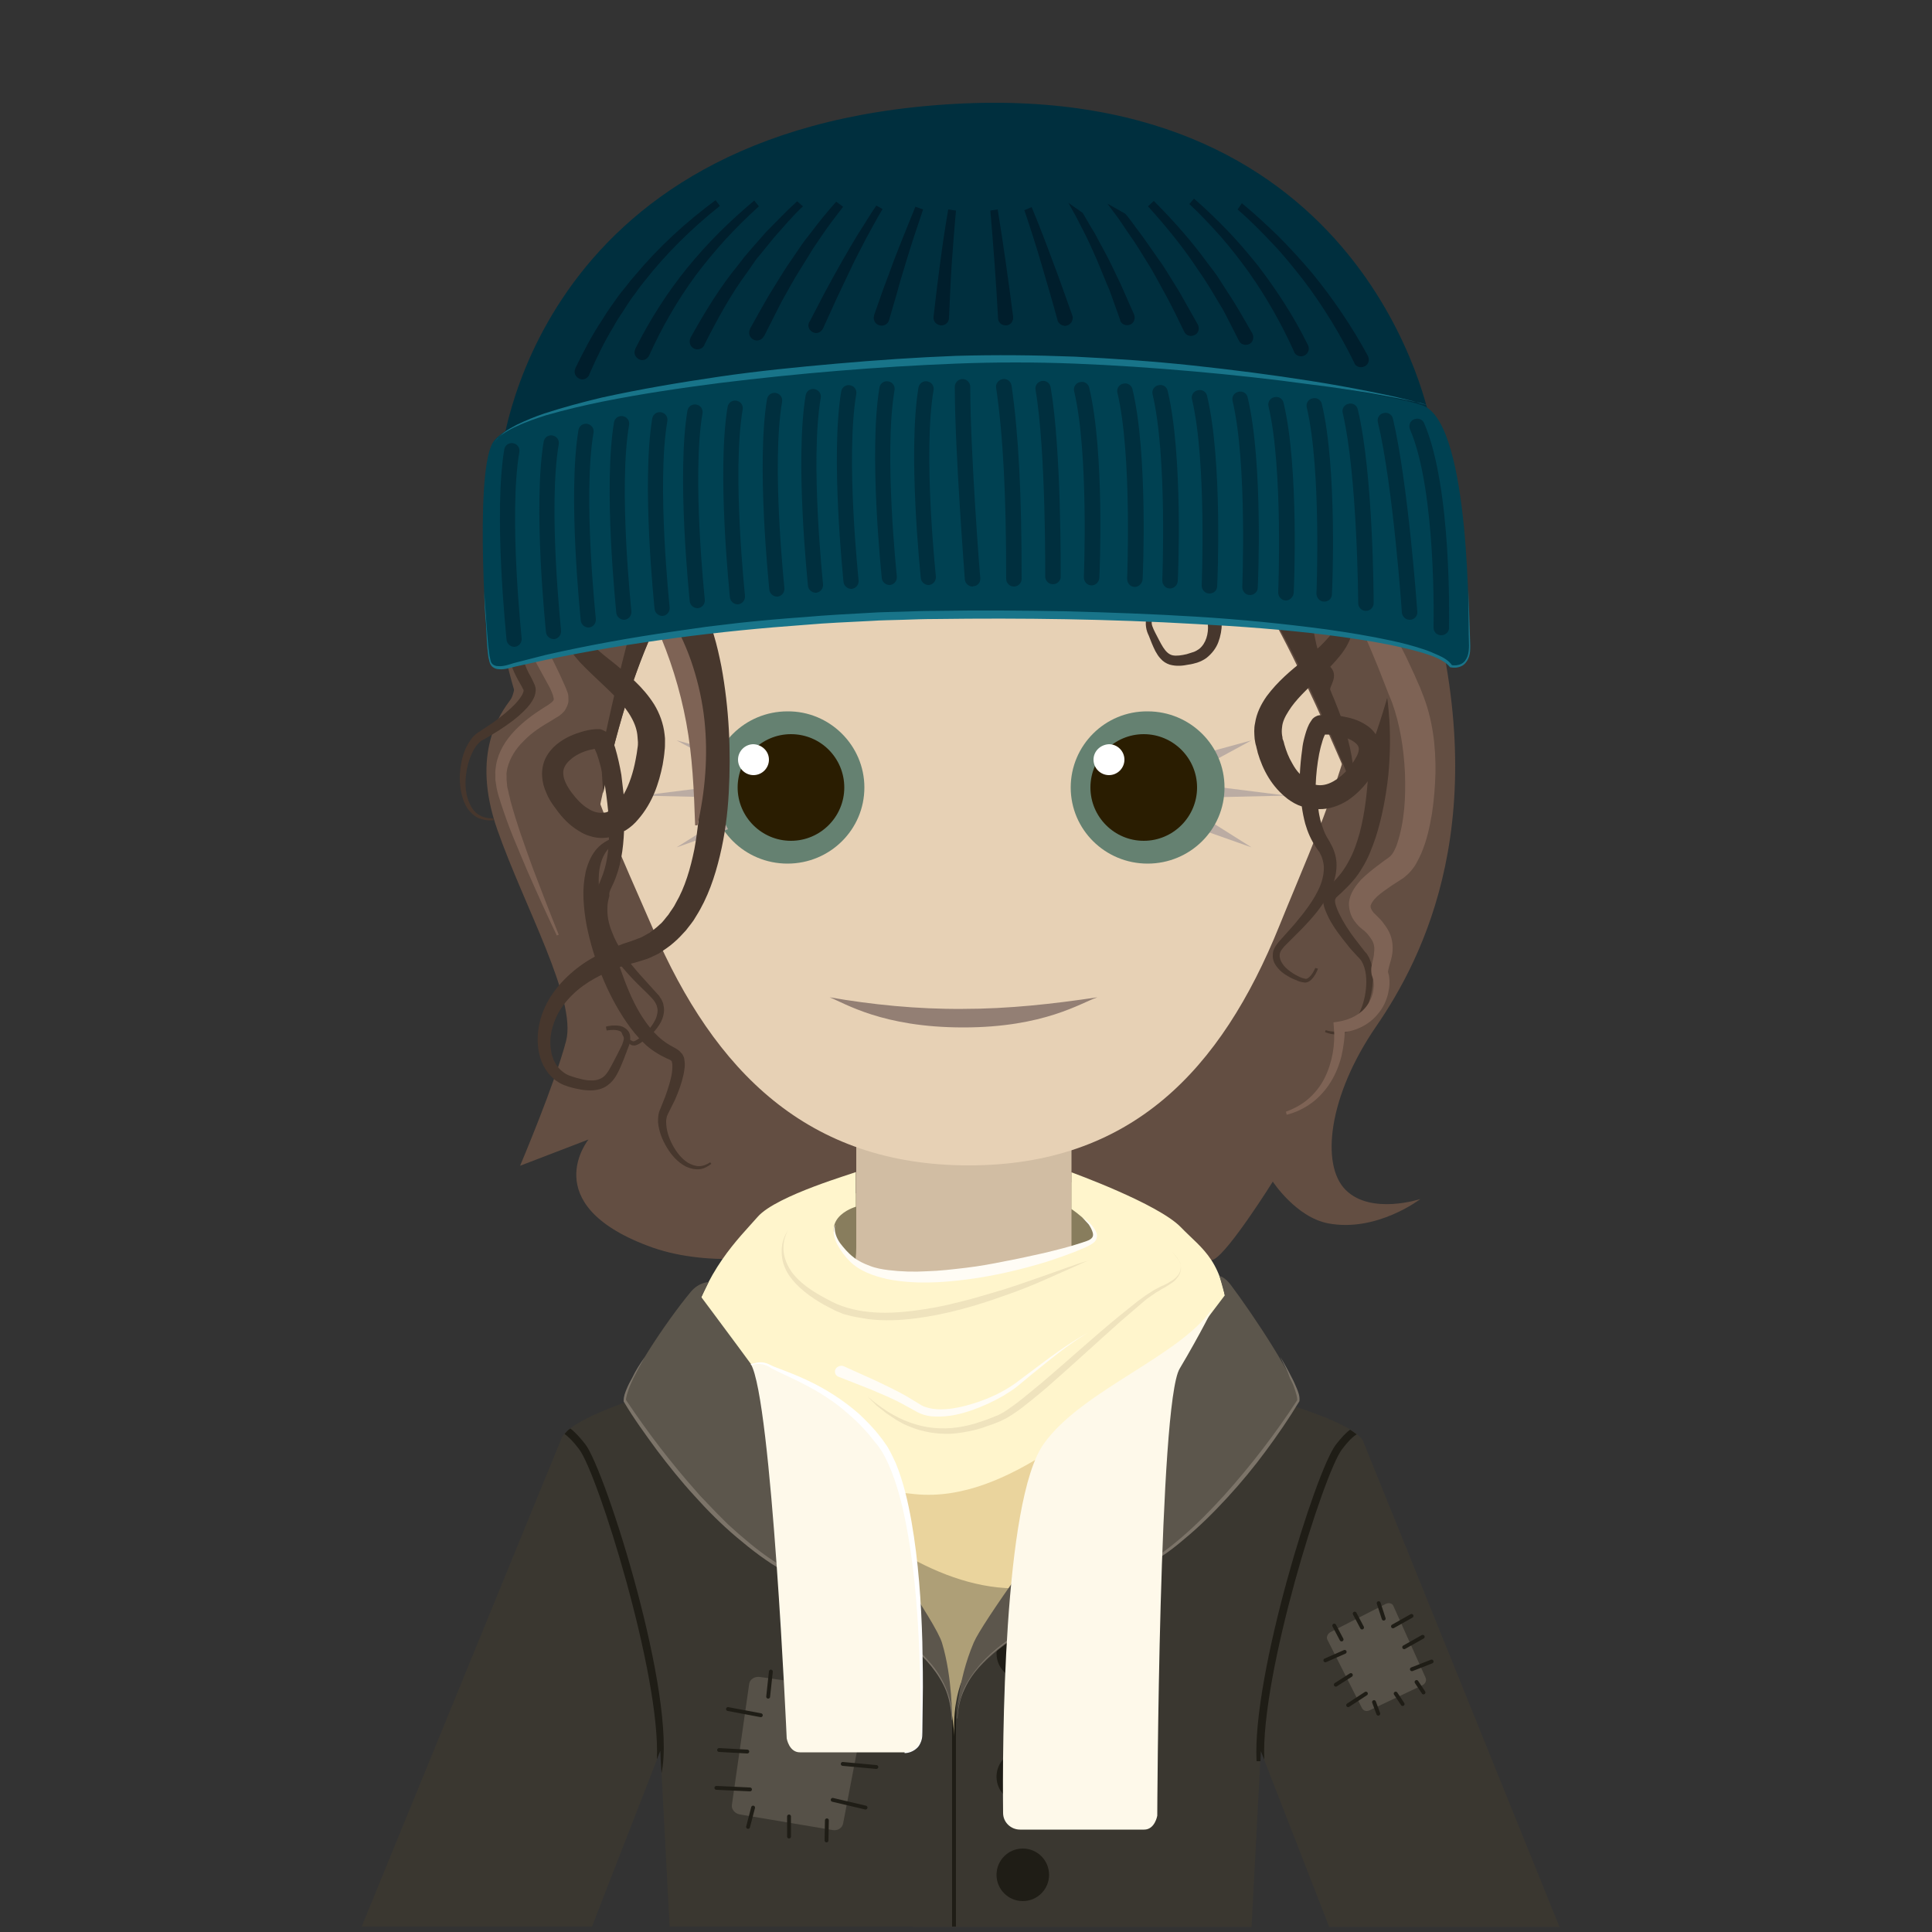 <?xml version="1.0" encoding="utf-8"?>
<!-- Generator: Adobe Illustrator 24.3.0, SVG Export Plug-In . SVG Version: 6.00 Build 0)  -->
<svg version="1.1" xmlns="http://www.w3.org/2000/svg" xmlns:xlink="http://www.w3.org/1999/xlink" x="0px" y="0px"
	 viewBox="0 0 500 500" style="enable-background:new 0 0 500 500;" xml:space="preserve">
<rect x="0" y="0" width="500" height="500" fill="#333333" stroke="none"/>
<style type="text/css">
	.st0{fill:#634E42;}
	.st1{fill:#887D5D;}
	.st2{fill:#47372D;}
	.st3{fill:#D1BDA3;}
	.st4{fill:#3A3730;}
	.st5{fill:#1F1D16;}
	.st6{fill:#E7D1B5;}
	.st7{fill:#658171;}
	.st8{fill:#2A1D01;}
	.st9{fill:#FFFFFF;}
	.st10{fill:#937F74;}
	.st11{fill:#BBACA3;}
	.st12{fill:none;stroke:#1F1D16;stroke-miterlimit:10;}
	.st13{fill:#565148;}
	.st14{fill:none;stroke:#1F1D16;stroke-linecap:round;stroke-miterlimit:10;}
	.st15{fill:#CBD0D4;}
	.st16{fill:#AE9F77;}
	.st17{fill:#EAD49D;}
	.st18{fill:#FFF5CC;}
	.st19{fill:#FFFCF5;}
	.st20{fill:none;stroke:#FFFFFF;stroke-width:3;stroke-miterlimit:10;}
	.st21{fill:#5C564C;}
	.st22{fill:#7C7469;}
	.st23{fill:#002F3E;}
	.st24{fill:#001E2C;}
	.st25{fill:#7E6355;}
	.st26{fill:#004152;}
	.st27{fill:#187489;}
	.st28{fill:#FEF9EA;}
	.st29{fill:#EFE3BD;}
	.st30{display:none;}
	.st31{display:inline;fill:none;stroke:#231F20;stroke-width:0.5;stroke-miterlimit:10;}
</style>
<g id="Layer_5">
</g>
<g id="Layer_2">
</g>
<g id="Layer_4">
</g>
<g id="Layer_1">
	<g>
		<path class="st0" d="M134.7,156.1c0,0-0.1,21.7-2.6,25c-2.4,3.3-10.4,13.6-3.4,33.6c7,20,20.6,43.9,17.8,54.7
			c-2.8,10.8-11.9,32.3-11.9,32.3l17.7-6.8c0,0-13.5,16.6,15.3,27.5c28.8,11,70.9-8,94.1-5.8c23.2,2.2,48.5,11.5,52.5,9.3
			c4-2.2,15.2-20.1,15.2-20.1s6,9.2,14.3,10.8c12.6,2.4,23.9-6.3,23.9-6.3s-12.7,4.2-19.3-2.3c-6.6-6.5-4.5-24.4,7.8-42.3
			s31.1-54.5,13-115.5c-18.1-61-93.7-66.5-127-63.3C209,90,123.5,107.8,134.7,156.1z"/>
	</g>
	<g>
		<path class="st1" d="M230.2,344.9c0,0-16.5-4.3-24.3-11.9c-7.7-7.6-11.4-12.5-3.7-17.1s34-11.7,43.9-11.7c9.9,0,38.4-0.8,45.6,8.4
			s7.6,28.5-2.9,31.3C278.3,346.6,230.2,344.9,230.2,344.9z"/>
	</g>
	<g>
		<path class="st2" d="M340.8,161c2.7-1,5.8-0.6,8.3,0.8c2.6,1.4,4.6,3.8,6,6.3c1.4,2.5,2.3,5.2,3,7.9c0.7,2.7,1.1,5.5,1.3,8.2
			c0.5,5.5,0.4,11-0.1,16.4c-0.6,5.4-1.6,10.9-3.3,16.2c-0.9,2.6-1.9,5.3-3.4,7.7c-0.7,1.2-1.5,2.4-2.5,3.5c-0.9,1.1-2,2.1-3,3.1
			c-0.5,0.4-1,0.9-1.3,1.2c-0.1,0.1-0.1,0.1-0.1,0.2c0,0.1,0,0-0.1,0.1c0,0.1-0.1,0.3-0.1,0.5c0,0.9,0.5,2.1,1,3.2
			c1.1,2.3,2.5,4.5,4.1,6.6c0.8,1,1.6,2.1,2.4,3.1c0.2,0.3,0.4,0.5,0.7,0.8c0.2,0.3,0.4,0.7,0.6,1c0.3,0.7,0.6,1.4,0.7,2.1
			c0.6,2.9,0.3,5.7-0.4,8.4c-0.7,2.7-1.9,5.3-3.9,7.3c-1,1-2.3,1.7-3.7,2c-1.4,0.3-2.9,0-4.1-0.5l0.2-0.5c1.2,0.4,2.6,0.5,3.8,0.2
			c1.2-0.3,2.3-1,3.1-2c1.7-1.9,2.7-4.4,3.2-6.9c0.5-2.5,0.6-5.2-0.1-7.5c-0.2-0.6-0.4-1.1-0.7-1.6c-0.3-0.5-0.6-0.8-1.1-1.3
			c-0.9-1-1.9-2-2.7-3.1c-1.7-2.1-3.4-4.3-4.7-6.8c-0.6-1.3-1.3-2.6-1.5-4.4c0-0.4,0-0.9,0.1-1.5c0-0.2,0.2-0.6,0.3-0.8
			c0.1-0.2,0.3-0.5,0.4-0.6c0.6-0.7,1.1-1.2,1.5-1.7c1.9-1.8,3.3-3.7,4.5-6c1.2-2.2,2-4.6,2.7-7.1c1.3-5,1.9-10.2,2.2-15.4
			c0.3-5.2,0.6-10.5,0.4-15.7c-0.2-5.2-0.8-10.4-2.5-15c-0.9-2.3-2.2-4.4-4.1-6c-1.9-1.5-4.4-2.4-7-2.2L340.8,161z"/>
	</g>
	<g>
		<path class="st2" d="M161.7,217.1c-2.1,0.5-3.8,1.8-4.9,3.4c-1.1,1.6-1.6,3.6-1.8,5.6c-0.3,4,0.5,8.2,1.6,12.3
			c1.1,4.1,2.5,8.2,3.9,12.2c1.4,4,3,8.1,5.1,11.6c1.1,1.8,2.3,3.5,3.7,5c1.4,1.5,2.9,2.7,4.8,3.7c0.5,0.3,1,0.5,1.6,1
			c0.2,0.1,0.3,0.3,0.5,0.5c0.2,0.2,0.4,0.4,0.5,0.6c0.2,0.4,0.4,0.8,0.4,1.2c0.3,1.5,0,2.7-0.2,3.9c-0.5,2.3-1.3,4.4-2.2,6.5
			c-0.5,1-1,2-1.5,3c-0.3,0.6-0.4,0.8-0.6,1.3c-0.1,0.4-0.2,0.9-0.2,1.4c0,2,0.6,4,1.6,5.9c1,1.9,2.3,3.6,4,4.7
			c0.9,0.5,1.9,0.9,2.9,0.9c1,0,2-0.4,2.9-1l0.3,0.4c-0.9,0.7-2,1.3-3.1,1.4c-1.2,0.1-2.4-0.2-3.5-0.7c-2.1-1.1-3.7-2.9-4.9-4.9
			c-1.2-2-2.1-4.2-2.3-6.6c0-0.6,0-1.2,0.1-1.9c0.1-0.6,0.4-1.4,0.6-1.8c0.4-1,0.8-2,1.2-3c0.7-2,1.4-4.1,1.7-6.1c0.1-1,0.2-2,0-2.7
			c0-0.2-0.1-0.3-0.1-0.3c0,0,0,0,0,0l-0.1-0.1c-0.2-0.2-0.7-0.4-1.2-0.6c-2.1-1-4.2-2.3-5.9-4c-1.7-1.6-3.2-3.5-4.5-5.4
			c-2.6-3.8-4.7-7.9-6.4-12.1c-1.7-4.2-3-8.5-3.9-13c-0.4-2.2-0.7-4.5-0.8-6.9c-0.1-2.3,0.1-4.7,0.6-7c0.6-2.3,1.6-4.7,3.4-6.4
			c1.8-1.7,4.2-2.7,6.5-2.5L161.7,217.1z"/>
	</g>
	<g>
		<path class="st3" d="M350.9,376.9c0,0-12.1-8.7-35-16.3c-22.9-7.6-38.6-21.4-38.6-37.7c0-16.2,0-42.8,0-42.8h-27.5h-0.7h-27.5
			c0,0,0,26.5,0,42.8c0,16.3-15.8,30-38.6,37.7c-22.9,7.6-35,16.3-35,16.3l-47.7,121.7h46.2l24-58.8c0,0,9.6,17.1,17.1,58.8h61.5
			h0.7h61.5c7.5-41.7,17.1-58.8,17.1-58.8l24,58.8h46.2L350.9,376.9z"/>
	</g>
	<path class="st4" d="M246.9,498.6V342c0,0-93.8,17.5-101.4,29.8L93.6,498.6h59.6l17.7-45.5l2.4,45.5H246.9z"/>
	<path class="st4" d="M236.2,498.6V342c0,0,109,18.5,116.5,30.8l50.9,125.9H344l-17.7-45.5l-2.4,45.5H236.2z"/>
	<path class="st5" d="M347.3,375.1c1.8-2.4,3-3.4,3.8-3.9c-0.5-0.4-1.1-0.8-1.7-1.2c-1.1,0.8-2.3,2.1-3.7,3.9
		c-5.2,6.8-21.7,59.7-20.5,81.9l1,0l0.1-2.6l0.9,2.2C326.2,433.4,342.6,381.2,347.3,375.1z"/>
	<path class="st5" d="M149.9,375.1c-1.8-2.4-3.1-3.5-3.8-4c0.3-0.3,0.8-1,1.5-1.4c1.1,0.8,2.6,2.4,3.9,4.1
		c5.2,6.8,23.8,65.4,19.7,85.1l-0.2-3.2l-0.1-2.6l-0.9,2.2C171,433.4,154.6,381.2,149.9,375.1z"/>
	<path class="st6" d="M354.2,157.4c0,30.5-13.7,58.9-23.1,82.2c-15.1,37.4-38.4,62-80.4,62c-41.6,0-65.8-24.3-81.7-61.2
		c-10.2-23.7-24.6-52.7-24.6-83.7c0-79.3,39.1-87.3,107.4-87.3C320.1,69.4,354.2,78.1,354.2,157.4z"/>
	<g>
		<path class="st7" d="M223.7,203.8c0,10.9-8.9,19.7-19.9,19.7c-11,0-19.9-8.8-19.9-19.7c0-10.9,8.9-19.7,19.9-19.7
			C214.7,184,223.7,192.9,223.7,203.8z"/>
		<path class="st8" d="M218.5,203.8c0,7.6-6.2,13.8-13.8,13.8c-7.6,0-13.8-6.2-13.8-13.8c0-7.6,6.2-13.8,13.8-13.8
			C212.4,190,218.5,196.2,218.5,203.8z"/>
		<path class="st9" d="M199,196.6c0,2.2-1.8,4-4,4c-2.2,0-4-1.8-4-4s1.8-4,4-4C197.2,192.7,199,194.4,199,196.6z"/>
	</g>
	<path class="st10" d="M214.7,258.1c10.9,1.9,22.7,3.1,34.5,3c11.9,0,23.4-1.3,34.8-3c-4.2,1.4-13.7,7.8-34.7,7.8
		S218.6,259.6,214.7,258.1z"/>
	<polygon class="st11" points="187.1,198.1 175.1,191.6 188.3,195.2 	"/>
	<polygon class="st11" points="188.4,214.6 175.1,219.3 187,211.8 	"/>
	<polygon class="st11" points="187.7,206.4 166.1,205.9 187.6,203.2 	"/>
	<polygon class="st11" points="310.7,195.2 323.9,191.6 311.9,198.1 	"/>
	<polygon class="st11" points="312,211.8 323.9,219.3 310.6,214.6 	"/>
	<polygon class="st11" points="311.4,203.2 332.9,205.9 311.2,206.4 	"/>
	<path class="st7" d="M277.1,203.8c0,10.9,8.9,19.7,19.9,19.7c11,0,19.9-8.8,19.9-19.7c0-10.9-8.9-19.7-19.9-19.7
		C286,184,277.1,192.9,277.1,203.8z"/>
	<path class="st8" d="M282.2,203.8c0,7.6,6.2,13.8,13.8,13.8c7.6,0,13.8-6.2,13.8-13.8c0-7.6-6.2-13.8-13.8-13.8
		C288.4,190,282.2,196.2,282.2,203.8z"/>
	<path class="st9" d="M283,196.6c0,2.2,1.8,4,4,4c2.2,0,4-1.8,4-4s-1.8-4-4-4C284.8,192.7,283,194.4,283,196.6z"/>
	<line class="st12" x1="246.9" y1="498.6" x2="246.9" y2="381.2"/>
	<circle class="st5" cx="264.7" cy="427.9" r="6.8"/>
	<circle class="st5" cx="264.7" cy="459.8" r="6.8"/>
	<circle class="st5" cx="264.7" cy="485.2" r="6.8"/>
	<path class="st13" d="M368.2,436.1l-13.7,6.5c-0.8,0.4-1.6,0.2-2-0.5l-9-17.8c-0.3-0.6,0.1-1.5,0.8-1.9l14.3-7.3
		c0.8-0.4,1.7-0.2,2,0.5l8.3,18.5C369.3,434.9,368.9,435.7,368.2,436.1z"/>
	<line class="st14" x1="345.3" y1="420.7" x2="347.2" y2="424.3"/>
	<line class="st14" x1="350.6" y1="417.6" x2="352.5" y2="421.2"/>
	<line class="st14" x1="356.8" y1="414.9" x2="358.1" y2="418.9"/>
	<line class="st14" x1="368.4" y1="438" x2="366.6" y2="435.3"/>
	<line class="st14" x1="363" y1="441" x2="361.2" y2="438.3"/>
	<line class="st14" x1="356.7" y1="443.5" x2="355.6" y2="440.5"/>
	<line class="st14" x1="348.9" y1="441.3" x2="353.5" y2="438.3"/>
	<line class="st14" x1="345.7" y1="436" x2="349.6" y2="433.5"/>
	<line class="st14" x1="343" y1="429.7" x2="348" y2="427.5"/>
	<line class="st14" x1="365.3" y1="418.2" x2="360.5" y2="420.9"/>
	<line class="st14" x1="368.2" y1="423.6" x2="363.4" y2="426.3"/>
	<line class="st14" x1="370.5" y1="430" x2="365.4" y2="432"/>
	<path class="st13" d="M215.4,473.6l-23.8-4c-1.4-0.2-2.3-1.3-2.2-2.4l4.5-31.5c0.2-1.1,1.4-1.9,2.8-1.7l25.4,3.6
		c1.4,0.2,2.4,1.3,2.2,2.5l-6.1,31.8C218,473.1,216.7,473.9,215.4,473.6z"/>
	<line class="st14" x1="199.5" y1="432.6" x2="198.8" y2="439.1"/>
	<line class="st14" x1="209.3" y1="433.3" x2="208.5" y2="439.8"/>
	<line class="st14" x1="220" y1="435.6" x2="217.9" y2="441.9"/>
	<line class="st14" x1="213.9" y1="476.3" x2="214" y2="471.1"/>
	<line class="st14" x1="204.2" y1="475.3" x2="204.2" y2="470.1"/>
	<line class="st14" x1="193.6" y1="472.8" x2="194.9" y2="467.8"/>
	<line class="st14" x1="185.4" y1="462.7" x2="194.1" y2="463.1"/>
	<line class="st14" x1="186.1" y1="452.9" x2="193.4" y2="453.3"/>
	<line class="st14" x1="188.4" y1="442.3" x2="196.9" y2="443.9"/>
	<line class="st14" x1="228" y1="447.6" x2="219.3" y2="446.8"/>
	<line class="st14" x1="226.8" y1="457.3" x2="218.1" y2="456.5"/>
	<line class="st14" x1="224" y1="467.8" x2="215.5" y2="465.8"/>
	<g>
		<path class="st15" d="M249.5,369.9c30,0,45.2-13.9,50.9-20.6c-0.3-0.2-0.6-0.3-0.9-0.5c-5.6,6.6-20.6,20.1-50,20.1
			c-30.6,0-46.1-13.6-51.4-19.4c-0.3,0.2-0.6,0.3-0.9,0.5C202.4,355.9,218.2,369.9,249.5,369.9z"/>
	</g>
	<g>
		<path class="st16" d="M227.9,388.4l-9.7,4c0,0,23.4,36.1,25.6,40.3c2.2,4.2,3.2,16.7,3.2,16.7s-0.9-10.6,3.4-17.3
			c4.3-6.7,23.2-30,23.2-30l-22.5-8.5L227.9,388.4z"/>
	</g>
	<g>
		<path class="st17" d="M199.2,372c0,0,50,63.1,89.8,28.9c18.4-15.8,45.1-34.9,44-40c-1.7-8.4-9.7-22.3-16.2-23.1
			C310.2,337,211.2,379.9,199.2,372z"/>
	</g>
	<g>
		<path class="st18" d="M196.1,314.9c-4.9,5.6-13.8,13.9-17.7,30.3c-3.8,16.1,7.6,36.7,58.6,41.5c24.1,2.3,47.2-21.5,61.9-31
			c16.5-10.7,19.4-5,18.9-13.5c-0.9-16-6.5-18.7-12.2-24.6c-5.9-6.1-28.3-14.2-28.3-14.2v9.5c0,0,9.3,6.2,4.7,8.6
			c-5.2,2.8-50,16.1-62.2,4c-10-9.9,1.7-13.2,1.7-13.2v-9C221.6,303.5,201,309.3,196.1,314.9z"/>
	</g>
	<g>
		<path class="st19" d="M280.1,315c1.4,1,2.8,2.1,3.6,3.9c0.2,0.4,0.3,1,0.1,1.5c-0.1,0.6-0.5,1-0.9,1.3c-0.8,0.6-1.6,0.9-2.4,1.3
			c-3.2,1.4-6.5,2.5-9.8,3.6c-6.6,2-13.4,3.6-20.3,4.5c-6.9,0.9-13.9,1.3-20.9-0.1c-3.4-0.8-7-2-9.6-4.6c-1.3-1.3-2.3-2.7-3.2-4.3
			c-0.4-0.8-0.7-1.6-0.9-2.5c-0.1-0.9-0.1-1.8,0.3-2.6c-0.3,1.7,0.4,3.4,1.3,4.7c1,1.3,2.1,2.6,3.4,3.6c1.2,1,2.7,1.7,4.3,2.3
			c1.5,0.6,3.2,0.9,4.8,1.1c3.3,0.4,6.7,0.5,10,0.3c3.4-0.1,6.7-0.5,10.1-0.9c3.4-0.4,6.7-1,10.1-1.7c3.4-0.6,6.7-1.4,10-2.1
			c3.3-0.8,6.6-1.6,9.9-2.7c0.8-0.3,1.7-0.5,2.2-0.9c0.6-0.4,0.8-0.9,0.6-1.7c-0.2-0.7-0.6-1.5-1.1-2.2
			C281.2,316.3,280.7,315.7,280.1,315z"/>
	</g>
	<path class="st0" d="M188.7,54.9c-7.8,5.3-4.9,12.5-12.4,17.6c-20.6,14.2-42.2,36.9-44.6,46c-14.9,54.5,21.4,101.2,21.4,101.2
		c17.1-94.2,49.4-104.3,97.4-104.3s63.6,3.1,99.7,89.2c0,0,20.4-41.6,14.6-86.2c-2.6-19.4-58.5-73.6-114.3-73.6"/>
	<path class="st0" d="M250.4,44.7c-16.6,0-33.3,4.8-48.5,12.1c0,0-9.2-4.5-13.2-1.8"/>
	<g>
		<path class="st20" d="M204.6,381.2"/>
	</g>
	<g>
		<path class="st21" d="M246.4,445c0,0,0.1-10.9-2.6-19.8c-3.2-10.7-62.3-89.5-62.3-89.5l1.9-3.9c0,0-2.5,0-4.6,2.5
			c-6.2,7.4-17.4,24.1-17.1,28.2c0,0,19.7,32.1,43,44.6S246.2,428.1,246.4,445z"/>
	</g>
	<g>
		<path class="st22" d="M166.8,351.3c-1,1.8-2,3.6-2.9,5.4c-0.4,0.9-0.9,1.9-1.2,2.8c-0.3,0.9-0.7,2-0.7,2.9l0-0.1
			c5.6,8.4,11.8,16.5,18.5,24c0.8,1,1.7,1.8,2.6,2.8c0.9,0.9,1.7,1.8,2.6,2.7l2.7,2.7l2.8,2.5c3.8,3.3,7.8,6.5,12.2,8.9
			c8.8,5,17.9,9.5,26.4,15.1c4.2,2.8,8.3,6,11.5,10c1.6,2,2.9,4.2,3.8,6.6c0.9,2.4,1.3,4.9,1.3,7.5l-0.1,0c-0.1-2.5-0.5-5-1.4-7.4
			c-0.9-2.3-2.3-4.5-3.9-6.5c-3.2-3.9-7.3-7-11.5-9.7c-8.5-5.5-17.7-9.9-26.5-14.8c-4.5-2.5-8.5-5.6-12.4-8.9
			c-3.9-3.3-7.5-6.9-10.9-10.7c-3.4-3.7-6.6-7.7-9.7-11.8c-3-4.1-6-8.2-8.6-12.6l0-0.1l0-0.1c0-1.2,0.4-2.1,0.8-3.1
			c0.4-1,0.9-1.9,1.4-2.8C164.5,354.7,165.6,353,166.8,351.3L166.8,351.3z"/>
	</g>
	<g>
		<path class="st21" d="M247.5,445.4c0,0,0.1-10,4.5-20.3s65-89.9,65-89.9l-1.4-5c0,0,1.4,0.3,2.9,2.3c5.5,7.3,17.8,25.6,17.5,29.9
			c0,0-19.7,32.1-43,44.6S247.6,428.5,247.5,445.4z"/>
	</g>
	<g>
		<path class="st22" d="M331.3,351.1c1.1,1.8,2.1,3.6,3,5.4c0.5,0.9,0.9,1.9,1.3,2.8c0.4,1,0.8,2,0.7,3.1l0,0.1l0,0.1
			c-2.7,4.5-5.6,8.7-8.7,12.9c-3.1,4.2-6.4,8.2-9.9,12c-3.5,3.8-7.2,7.5-11.2,10.8c-2,1.7-4,3.3-6.2,4.7c-2.1,1.5-4.3,2.9-6.7,4.1
			c-9.2,4.7-18.7,9-27.5,14.3c-4.4,2.7-8.7,5.6-12.2,9.4c-1.8,1.9-3.2,4-4.3,6.4c-1.1,2.3-1.7,4.9-1.8,7.5l-0.1,0
			c0.1-2.6,0.7-5.2,1.7-7.5c1.1-2.4,2.6-4.5,4.3-6.5c3.5-3.9,7.8-6.9,12.2-9.6c8.9-5.4,18.3-9.7,27.4-14.5
			c9.1-4.9,16.7-12.1,23.6-19.7c6.9-7.7,13.2-15.9,18.8-24.5l0,0.1c0.1-0.9-0.3-1.9-0.6-2.9c-0.3-1-0.7-1.9-1.2-2.8
			C333.2,354.8,332.2,353,331.3,351.1L331.3,351.1z"/>
	</g>
	<g>
		<path class="st2" d="M344.1,172.4c-2.7-2.5-3-2.9-4.2-9.5c-1.2-6.5-6.6-22.8-10.3-26c-3.7-3.2,0.5-4.1-2.2-6.2
			c-2.7-2.1-2.7,1.2-8-1.3c-5.2-2.5-22.9-10.8-24.4-10.8c-1.5,0,0-4.3-1.7-3.7c-1.7,0.5-2.2,2.4-4.7,1.3c-2.5-1.1-16.9-2.9-17.9-2.9
			c-1,0-5-3.4-3.2-9.1c-3,3.4-5.2,7.6-15.9,6.9c-10.7-0.6-26.7,3.6-32.1,3.9c-5.5,0.3-15.4,3.4-21.5-14.1
			c2.1,12.5,10.6,17.8,7.1,18.5c-3.5,0.7-4.3-1.6-6.5-2.7c0.5,3.9-1.5,5.2-5.2,6.5c-3.7,1.4-21.9,13.5-23.1,15.5
			c-1.2,2-4.2,6.7-7.7,6.7c-3.5,0-0.2,4.8-0.2,7.1s1.3,8.7,1.3,8.7s-4.5,16.1-8.2,34.7c0,0,0.6,9.4,0.6,9.4
			c15.8-76.4,48.8-90.1,95.6-90.1c45.4,0,65.4,7.2,98.6,89.1c1-11.1-5.9-25.1-6-25.7C343.8,177.8,346.8,174.9,344.1,172.4z"/>
	</g>
	<g>
		<path class="st2" d="M200.5,115.3c-1.9-1.8-4-3.4-6.2-4.3c-2.2-1-4.6-1.4-7-1.5c-1.2,0-2.4,0-3.6,0.2c-0.6,0.1-1.2,0.2-1.8,0.3
			c-0.4,0-0.5,0.1-0.7,0.2c-0.2,0-0.4,0.1-0.5,0.2c-0.7,0.4-1.3,0.9-1.9,1.7c-0.6,0.8-1.1,1.7-1.6,2.7c-1.8,4.1-2.7,9-2.8,13.8
			c-0.2,4.9,0.3,9.8,1.4,14.4c0.5,2.3,1.2,4.6,2.1,6.7c0.5,1,0.9,2.1,1.5,3l2,3.4c2.9,5.5,4.2,10.9,5.3,16.4
			c2,10.9,2.5,21.8,1.9,32.7c-0.3,5.5-1,10.9-2.3,16.3c-1.3,5.4-3.1,10.8-6.2,15.7c-0.7,1.3-1.7,2.4-2.6,3.6c-1,1.1-2,2.2-3.2,3.2
			c-1.1,1-2.4,1.8-3.7,2.7c-1.4,0.7-2.7,1.4-4.2,1.8c-1.6,0.5-2.6,0.8-3.9,1.1c-1.2,0.4-2.4,0.7-3.5,1.2c-2.3,0.9-4.5,2-6.6,3.3
			c-4.1,2.6-7.6,6.3-9.1,10.8c-0.8,2.2-1.1,4.6-0.7,6.9c0.3,2.3,1.4,4.4,3.2,5.7c0.4,0.3,0.9,0.6,1.4,0.8c0.5,0.2,1.2,0.4,1.8,0.6
			c1.2,0.3,2.4,0.7,3.6,0.7c1.2,0.1,2.2-0.1,3.1-0.6c0.9-0.5,1.6-1.5,2.2-2.6c0.6-1.1,1.2-2.2,1.8-3.4c0.3-0.6,0.6-1.2,0.9-1.8
			l0.4-0.8c0.1-0.3,0.2-0.6,0.3-0.9c0.2-0.6,0.2-1.1,0.1-1.6c-0.1-0.4-0.4-0.8-0.9-1c-1-0.5-2.4-0.4-3.5-0.2l-0.2-1
			c0.7-0.2,1.4-0.3,2.1-0.3c0.7,0,1.4,0,2.2,0.3c0.7,0.3,1.5,0.9,1.8,1.7c0.3,0.8,0.2,1.6,0.1,2.3c-0.1,0.4-0.1,0.7-0.3,1.1l-0.4,1
			c-0.2,0.7-0.5,1.2-0.7,1.9c-0.5,1.2-1,2.5-1.6,3.7c-0.6,1.2-1.4,2.5-2.8,3.5c-1.3,1-3,1.3-4.5,1.3c-1.5,0-2.9-0.3-4.2-0.6
			c-0.7-0.2-1.3-0.3-2-0.6c-0.7-0.2-1.5-0.6-2.1-1c-2.7-1.7-4.3-4.6-4.9-7.5c-0.6-2.9-0.4-6,0.4-8.8c1.6-5.7,5.6-10.3,10.2-13.7
			c2.3-1.7,4.8-3,7.4-4.2c1.3-0.6,2.6-1.1,3.9-1.6c1.3-0.4,2.8-0.9,3.7-1.3c1.1-0.3,2-1,3-1.5c0.9-0.7,1.8-1.3,2.6-2.1
			c0.9-0.7,1.5-1.7,2.3-2.6c0.6-1,1.4-1.9,1.9-3c2.4-4.1,3.8-9,4.8-13.9c0.9-4.9,1.4-10,1.5-15.1c0.1-10.2-1.1-20.5-3.6-30.3
			c-0.6-2.4-1.3-4.8-2.1-7.1c-0.8-2.3-1.7-4.5-2.7-6.4l-2-3.4c-0.7-1.4-1.4-2.7-1.9-4.1c-1.1-2.8-1.8-5.7-2.4-8.5
			c-1-5.7-1.1-11.5-0.4-17.2c0.4-2.8,1-5.6,1.8-8.4c0.9-2.8,2-5.5,3.7-8.1c0.9-1.3,1.9-2.6,3.1-3.7c1.2-1.1,2.8-2.2,4.6-2.7
			c0.5-0.1,0.9-0.3,1.4-0.3c0.5-0.1,1-0.1,1.3-0.1c0.7,0,1.4,0,2.1,0c1.4,0.1,2.9,0.2,4.3,0.5c2.8,0.6,5.6,1.7,8,3.5
			c1.2,0.9,2.2,1.8,3.1,2.9c0.9,1.1,1.7,2.2,2.4,3.4L200.5,115.3z"/>
	</g>
	<path class="st2" d="M158,230.2l0.7-1.5c2-4.4,2.6-9,2.8-13.6c0.1-0.1,0.3-0.1,0.4-0.2c1.3-0.8,2.4-1.8,3.3-2.9
		c3.7-4.3,5.3-9.2,6.3-14.1c0.2-1.2,0.4-2.4,0.5-3.7c0.1-0.7,0.1-1.4,0.1-2.1l0-1l-0.1-1c-0.3-2.8-1.3-5.5-2.7-7.8
		c-2.9-4.6-6.8-7.7-10.3-10.6c-3.6-2.8-7.1-5.6-8.8-8.8c-0.1-0.2-0.2-0.4-0.3-0.6c-0.1-0.2-0.2-0.4-0.2-0.6l-0.2-0.6l-0.1-0.7
		c-0.2-1-0.2-1.9-0.3-2.9c0-2,0.6-3.9,1.6-5.7c1-1.8,2.5-3.4,4.2-4.7c1.7-1.3,3.7-2.4,5.8-2.9l0-0.7c-2.4,0-4.8,0.7-6.9,1.8
		c-2.2,1.1-4.1,2.7-5.7,4.6c-1.6,2-2.7,4.4-3.1,7c-0.2,1.3-0.3,2.6-0.1,3.9l0.1,1l0.2,1c0.1,0.4,0.2,0.7,0.3,1
		c0.1,0.3,0.2,0.7,0.3,1c1,2.6,2.6,4.7,4.2,6.5c1.7,1.8,3.4,3.4,5.1,5c3.3,3.1,6.5,6.1,8.3,9.4c0.9,1.6,1.5,3.3,1.6,5.1
		c0,0.4,0.1,0.9,0.1,1.3c0,0.4,0,0.9-0.1,1.4c-0.1,0.9-0.3,2.1-0.5,3.1c-0.6,3.2-1.6,6.4-3.1,9c-0.2-1.7-0.4-3.4-0.6-5.1
		c-0.4-2.3-0.9-4.6-1.6-7c-0.2-0.6-0.4-1.2-0.7-1.8c-0.1-0.3-0.3-0.6-0.5-1c-0.1-0.2-0.2-0.4-0.4-0.6c-0.1-0.1-0.1-0.2-0.3-0.3
		c-0.1-0.1-0.3-0.3-0.5-0.4l-0.1-0.1c0,0-0.1-0.1-0.2-0.1c-0.2-0.1-0.4-0.2-0.6-0.3c-0.2-0.1-0.4-0.1-0.6-0.2c-0.1,0-0.2,0-0.3,0
		c-0.3,0-0.5,0-0.7,0c-0.4,0-0.8,0.1-1.1,0.1c-0.7,0.1-1.3,0.2-2,0.4c-2.5,0.7-4.9,1.6-7.2,3.5c-1.1,0.9-2.1,2.1-2.8,3.5
		c-0.7,1.4-1,3.1-0.9,4.7c0.1,1.6,0.5,3,1.1,4.3c0.5,1.3,1.2,2.4,2,3.5c1.5,2.1,3.1,4.1,5.4,5.7c1.2,0.8,2.4,1.6,4,2
		c1.5,0.5,3.2,0.6,4.8,0.3c0,0,0,0,0,0c-0.1,3.7-0.6,7.4-2,10.7l-0.7,1.7c-0.2,0.6-0.4,1.2-0.5,1.8c-0.3,1.2-0.4,2.5-0.4,3.8
		c0,2.5,0.7,5,1.6,7.2c2,4.5,5,8.1,8.2,11.5c1.6,1.7,3.3,3.2,4.9,4.9c0.2,0.2,0.3,0.4,0.5,0.6c0.1,0.2,0.3,0.4,0.4,0.6l0.3,0.6
		c0.1,0.2,0.1,0.5,0.2,0.7c0.2,0.9,0,1.9-0.4,2.9c-0.9,1.9-2.4,3.6-4.1,4.9c-0.4,0.3-0.9,0.6-1.3,0.8c-0.2,0.1-0.3,0.1-0.5,0.1
		c-0.2-0.1-0.4-0.2-0.6-0.3c-0.8-0.6-1.3-1.7-1.8-2.7l-0.7,0.3c0.4,1.1,0.9,2.2,1.9,3.1c0.2,0.2,0.5,0.4,0.9,0.6
		c0.4,0.1,0.8,0.1,1.1,0c0.6-0.2,1.1-0.5,1.6-0.9c2-1.3,3.7-3,4.9-5.2c0.5-1.1,0.9-2.4,0.7-3.8c-0.1-0.3-0.1-0.7-0.2-1l-0.4-0.9
		c-0.1-0.3-0.4-0.5-0.5-0.8c-0.2-0.3-0.4-0.5-0.6-0.7c-1.5-1.7-3.1-3.4-4.6-5.1c-3-3.4-5.7-7-7.2-11.1c-0.8-2-1.2-4.1-1.1-6.1
		c0-1,0.2-2,0.5-3C157.6,231.1,157.8,230.7,158,230.2z M152.1,209.2c-1.5-0.9-2.9-2.4-4.1-4c-1.2-1.6-2.1-3.3-2.2-4.7
		c-0.1-0.7,0-1.4,0.3-2c0.3-0.6,0.7-1.2,1.4-1.8c1.3-1.2,3.1-2.1,5-2.6c0.5-0.1,0.9-0.2,1.4-0.3c0,0,0,0,0,0
		c0.2,0.4,0.4,0.9,0.6,1.4c0.7,2,1.2,4.1,1.7,6.3c0.6,2.8,0.9,5.6,1.2,8.5c-0.3,0.2-0.7,0.3-1,0.3
		C155,210.5,153.6,210.2,152.1,209.2z"/>
	<g>
		<path class="st2" d="M161.3,112.1c-2.4-1-5.1-1-7.3,0c-2.3,0.9-4.1,2.5-5.7,4.4c-3.1,3.9-5.2,8.7-6.9,13.6c-1.7,4.9-3,10-4.3,15.1
			c-1.3,5.1-2.3,10.2-2.6,15.4c-0.1,2.6,0,5.1,0.4,7.6c0.4,2.5,1.2,4.8,2.5,7c0.3,0.6,0.6,1.2,1,2.1c0.1,0.2,0.1,0.5,0.2,0.7
			c0,0.3,0.1,0.6,0,0.9c0,0.6-0.2,1-0.3,1.4c-0.7,1.6-1.7,2.7-2.7,3.7c-2,2-4.3,3.6-6.6,5.1c-1.1,0.7-2.3,1.4-3.5,2.1
			c-0.7,0.4-1,0.5-1.4,0.9c-0.4,0.4-0.8,0.8-1.1,1.3c-1.3,2-2.1,4.6-2.4,7.2c-0.3,2.5-0.1,5.2,1,7.5c0.5,1.1,1.3,2.2,2.4,2.8
			c1.1,0.7,2.4,0.9,3.7,0.9l0,0.5c-1.4,0.1-2.8-0.1-4.1-0.7c-1.3-0.7-2.3-1.8-3-3c-1.3-2.5-1.7-5.4-1.6-8.1c0.2-2.8,0.7-5.6,2.2-8.1
			c0.4-0.6,0.8-1.3,1.3-1.8c0.3-0.3,0.6-0.6,0.9-0.8c0.4-0.3,0.6-0.4,0.9-0.6c1.1-0.7,2.2-1.5,3.3-2.2c2.1-1.5,4.2-3.2,5.9-5
			c0.8-0.9,1.6-1.9,1.9-2.8c0.1-0.2,0.1-0.4,0.1-0.5c0-0.1,0-0.1,0-0.1c0-0.1,0-0.1-0.1-0.2c-0.2-0.4-0.5-1-0.8-1.5
			c-0.7-1.2-1.4-2.5-1.9-3.8c-0.5-1.3-1-2.7-1.3-4.1c-0.6-2.8-0.9-5.6-0.9-8.4c0-5.6,0.6-11.1,1.7-16.4c1.1-5.3,2.7-10.6,4.8-15.7
			c1.1-2.5,2.3-5.1,3.8-7.4c1.5-2.4,3.2-4.7,5.3-6.7c2.1-2,4.7-3.6,7.6-4.2c2.9-0.6,6,0,8.2,1.7L161.3,112.1z"/>
	</g>
	<g>
		<path class="st2" d="M263.1,99.7c0.5-1.4,0.9-2.8,1.6-4.2c0.7-1.4,1.6-2.9,3-4.1c1.4-1.2,3.2-2.2,5.2-2.6c1-0.2,1.9-0.3,2.9-0.3
			c1,0,1.9,0.1,2.8,0.3c0.2,0,0.4,0.1,0.7,0.1l0.3,0.1c0.1,0,0.2,0,0.4,0.1c0.8,0.3,1.6,0.6,2.2,1.1c1.3,1,2.1,2.1,2.7,3.2
			c1.1,2.1,1.4,3.8,1.8,5.5c0.6,3.3,0.7,6.3,0.7,9.2c-0.1,5.8-0.8,11.3-0.5,16.6c0.4,5.2,1.6,10.3,4.9,13.3c0.8,0.8,1.7,1.4,2.7,1.9
			c0.5,0.3,1,0.5,1.6,0.7c0.7,0.2,1.5,0.5,2.2,0.7c2.9,1,5.7,2.4,8.3,4.1c2.6,1.8,4.9,4,6.7,6.7c1.7,2.7,2.9,5.9,2.9,9.2
			c0,1.6-0.3,3.3-0.9,4.9c-0.6,1.6-1.7,3-3.1,4.1c-0.7,0.5-1.5,0.9-2.4,1.2c-0.7,0.2-1.4,0.4-2.2,0.5c-1.5,0.3-3.1,0.5-4.9,0
			c-0.9-0.3-1.7-0.8-2.3-1.5c-0.6-0.6-1-1.3-1.4-2c-0.7-1.4-1.2-2.7-1.7-4c-0.3-0.6-0.6-1.4-0.7-2.2c-0.1-0.8-0.2-1.8,0.4-2.6
			c0.6-0.9,1.6-1.1,2.4-1.1c0.8,0,1.5,0.1,2.3,0.3l-0.2,1c-0.6-0.1-1.3-0.1-2-0.1c-0.6,0.1-1.2,0.3-1.3,0.7c-0.2,0.3-0.2,0.9,0,1.5
			c0.2,0.6,0.5,1.2,0.8,1.8c0.7,1.3,1.3,2.6,2,3.7c0.7,1.1,1.5,1.9,2.5,2.1c1,0.2,2.3,0,3.6-0.3c0.6-0.2,1.3-0.4,1.9-0.6
			c0.5-0.2,1-0.5,1.4-0.8c1.7-1.4,2.4-3.9,2.2-6.3c-0.2-2.4-1.2-4.8-2.7-6.8c-1.5-2-3.5-3.7-5.7-5c-2.2-1.3-4.7-2.3-7.3-3.1
			c-0.6-0.2-1.3-0.3-1.9-0.5c-0.8-0.2-1.6-0.4-2.4-0.7c-1.6-0.6-3.2-1.4-4.6-2.4c-2.9-2.1-4.9-5.1-6.2-8.1c-1.4-3-2.1-6.1-2.7-9.1
			c-1.1-6.1-1.6-12-1.7-17.7c-0.1-2.8,0-5.6,0-8c0-1.2-0.2-2.3-0.3-2.8c-0.1-0.3-0.1-0.3,0.1-0.3c0.1,0,0.2,0.1,0.3,0.1
			c0.1,0-0.1,0-0.1-0.1l-0.2-0.1c-0.1-0.1-0.2-0.1-0.4-0.2c-2-0.9-3.6-1.4-5.7-0.7c-1,0.3-2.1,0.9-3.2,1.8c-1.1,0.8-2.2,1.8-3.5,2.7
			L263.1,99.7z"/>
	</g>
	<path class="st23" d="M246.9,26.9c107.5-6.1,123.3,82.3,123.3,82.5l-240.6,9.3C129.6,118.8,136.8,33.1,246.9,26.9"/>
	<path class="st24" d="M186.3,53.3c-7.3,5.8-14,12.4-19.7,19.7l-1.1,1.4l-1,1.4c-0.7,0.9-1.4,1.9-2,2.8c-1.2,2-2.6,3.8-3.7,5.9
		c-2.4,3.9-4.4,8.1-6.3,12.4l0,0.1c-0.5,1-1.6,1.5-2.6,1c-1-0.5-1.5-1.6-1-2.6c0,0,0,0,0-0.1c2.1-4.3,4.3-8.6,7-12.6
		c1.2-2.1,2.7-4,4-5.9c0.7-1,1.5-1.9,2.2-2.8l1.1-1.4l1.2-1.4c6.1-7.3,13.2-13.8,20.8-19.4"/>
	<path class="st24" d="M196.4,53.4c-3,2.7-5.9,5.6-8.6,8.5c-2.7,3-5.3,6.1-7.7,9.3c-4.8,6.5-8.8,13.5-12.1,20.8l0,0
		c-0.5,1-1.6,1.5-2.6,1s-1.5-1.6-1-2.6c0,0,0-0.1,0-0.1c3.7-7.4,8.2-14.5,13.4-20.9c2.6-3.2,5.4-6.3,8.3-9.2c2.9-2.9,6-5.7,9.1-8.3"
		/>
	<path class="st24" d="M207.8,53.4c-2.7,2.5-5.1,5.4-7.5,8.1l-3.5,4.3c-0.6,0.7-1.2,1.4-1.7,2.2l-1.6,2.3
		c-4.4,5.9-7.9,12.4-11.2,18.9l0,0.1c-0.5,1-1.7,1.4-2.7,0.9s-1.4-1.7-0.9-2.7c0,0,0-0.1,0-0.1c3.7-6.6,7.6-13.1,12.4-18.9l1.7-2.2
		c0.6-0.7,1.2-1.4,1.8-2.1l3.7-4.2c2.7-2.7,5.2-5.4,8-7.9"/>
	<path class="st24" d="M218.2,53.5c-2,2.6-4,5.2-5.8,7.9c-0.9,1.4-1.9,2.7-2.7,4.1l-2.6,4.2c-0.9,1.4-1.7,2.8-2.5,4.2l-2.4,4.3
		c-1.5,2.9-2.9,5.8-4.4,8.7l-0.1,0.1c-0.5,1-1.7,1.4-2.7,0.9c-1-0.5-1.4-1.7-0.9-2.7c0,0,0-0.1,0-0.1c1.6-2.9,3.2-5.8,4.9-8.7
		l2.6-4.2c0.9-1.4,1.7-2.8,2.7-4.2l2.8-4.1c0.9-1.4,2-2.7,3-4c2-2.7,4.1-5.2,6.3-7.7"/>
	<path class="st24" d="M228.4,54.1c-1.5,2.5-2.8,5-4.2,7.5c-1.3,2.6-2.7,5.1-3.9,7.7c-1.2,2.6-2.5,5.2-3.7,7.8L213,85l0,0
		c-0.5,1-1.6,1.5-2.6,1s-1.5-1.6-1-2.6c0,0,0-0.1,0.1-0.1l4-7.7c1.4-2.6,2.8-5.1,4.2-7.6c1.4-2.5,2.9-5,4.4-7.5
		c1.6-2.4,3-4.9,4.7-7.3"/>
	<path class="st24" d="M238.9,54.2c-1.6,4.7-3.2,9.5-4.6,14.2c-0.7,2.4-1.5,4.8-2.1,7.2l-2.1,7.2l0,0c-0.3,1.1-1.4,1.7-2.5,1.4
		c-1.1-0.3-1.7-1.4-1.4-2.5c0,0,0-0.1,0-0.1l2.5-7.1c0.9-2.4,1.8-4.7,2.6-7c1.8-4.7,3.7-9.3,5.6-14"/>
	<path class="st24" d="M247.4,54.5c-0.4,4.6-0.8,9.3-1.1,13.9c-0.3,4.6-0.5,9.3-0.7,13.9l0,0c0,1.1-1,2-2.1,1.9s-2-1-1.9-2.1
		c0,0,0-0.1,0-0.1c0.5-4.6,1.1-9.3,1.7-13.9c0.6-4.6,1.3-9.3,2.1-13.9"/>
	<path class="st24" d="M321.4,52.6c3.3,2.7,6.4,5.6,9.5,8.6c3,3,5.9,6.2,8.7,9.5c5.4,6.6,10.3,13.8,14.4,21.4c0.5,1,0.2,2.2-0.8,2.7
		c-1,0.5-2.2,0.2-2.7-0.8c0,0,0,0,0-0.1l0,0c-3.7-7.5-8.1-14.7-13.1-21.3c-2.6-3.3-5.2-6.6-8.1-9.6c-2.9-3.1-5.8-6-9-8.8"/>
	<path class="st24" d="M309,51.4c3,2.6,5.9,5.4,8.7,8.3c2.8,2.9,5.4,6,7.9,9.1c4.9,6.4,9.3,13.2,12.9,20.5c0.5,1,0.1,2.2-0.9,2.7
		c-1,0.5-2.2,0.1-2.7-0.9c0,0,0,0,0-0.1l0,0c-3.2-7.1-7.1-14-11.6-20.4c-2.3-3.2-4.7-6.3-7.3-9.3c-2.6-2.9-5.3-5.8-8.2-8.5"/>
	<path class="st24" d="M298.6,52c5,5,9.8,10.4,14,16.2l1.6,2.1l0.8,1.1l0.7,1.1l2.9,4.5c1,1.5,1.9,3.1,2.8,4.6l2.7,4.7
		c0.5,1,0.2,2.2-0.7,2.7c-1,0.5-2.2,0.2-2.7-0.7c0,0,0-0.1,0-0.1l-0.1-0.1l-2.4-4.7c-0.8-1.5-1.5-3.1-2.5-4.6l-2.7-4.5l-0.7-1.1
		l-0.7-1.1l-1.5-2.2c-3.8-5.8-8.3-11.3-13-16.5"/>
	<path class="st24" d="M291.2,55.3c1.1,1.2,2,2.6,3,3.9c2,2.6,3.8,5.3,5.7,8c1,1.3,1.8,2.7,2.7,4.1l2.6,4.2c1.6,2.8,3.2,5.7,4.8,8.5
		c0.5,1,0.2,2.2-0.8,2.7s-2.2,0.2-2.7-0.8c0,0,0-0.1,0-0.1l-0.1-0.1c-1.4-2.9-2.8-5.8-4.3-8.6l-2.3-4.2c-0.8-1.4-1.5-2.8-2.4-4.2
		c-1.7-2.7-3.3-5.5-5.2-8.1c-0.9-1.3-1.8-2.7-2.7-4l-2.9-3.9"/>
	<path class="st24" d="M280.2,55.1l2.1,3.6l1.1,1.8l1,1.9l2,3.7c1.3,2.5,2.5,5.1,3.7,7.6l3.4,7.7c0.4,1,0,2.2-1,2.6s-2.2,0-2.6-1
		c0,0,0-0.1,0-0.1l0-0.1l-2.8-7.8c-1.1-2.5-2.1-5.1-3.2-7.7l-1.7-3.8l-0.9-1.9l-0.9-1.8l-1.9-3.7l-2-3.6"/>
	<path class="st24" d="M267,53.6c1.9,4.6,3.7,9.3,5.4,13.9c1.8,4.7,3.4,9.4,5.1,14.1c0.4,1-0.2,2.2-1.2,2.6c-1,0.4-2.2-0.2-2.6-1.2
		c0,0,0-0.1,0-0.1l0,0c-1.3-4.8-2.7-9.5-4.1-14.3c-1.4-4.8-2.9-9.5-4.5-14.2"/>
	<path class="st24" d="M258.2,54.2c1.5,9.2,2.8,18.5,4,27.8c0.1,1.1-0.6,2.1-1.7,2.2c-1.1,0.1-2.1-0.6-2.2-1.7c0,0,0-0.1,0-0.1
		c-0.5-9.3-1.2-18.6-2-27.9"/>
	<path class="st2" d="M356.7,191.4c-0.6-1.6-1.7-2.8-2.9-3.6c-2.3-1.6-4.6-2.1-6.9-2.5c-1.1-0.2-2.3-0.3-3.4-0.3c-0.6,0-1.1,0-2,0.1
		c-0.1,0-0.1,0-0.5,0.1c-0.3,0.1-0.6,0.3-0.8,0.4c-0.3,0.2-0.6,0.5-0.7,0.7c-0.1,0.2-0.3,0.4-0.4,0.6l-0.3,0.5
		c-0.6,1.2-0.9,2.3-1.2,3.4c-0.3,1.1-0.5,2.1-0.6,3.2c-0.3,2.1-0.5,4.2-0.6,6.3c-0.8-0.8-1.4-1.7-2-2.8c-0.9-1.5-1.5-3.1-2-4.8
		c-0.1-0.4-0.2-0.9-0.4-1.3c-0.1-0.2-0.1-0.4-0.1-0.6l-0.1-0.5c-0.1-0.7-0.1-1.4,0-2.1c0.1-1.4,0.8-2.8,1.7-4.2
		c1.8-2.9,4.7-5.6,7.7-8.4c1.5-1.4,3-2.9,4.5-4.6c1.5-1.7,2.9-3.5,3.8-5.9c0.1-0.3,0.2-0.6,0.3-0.9c0.1-0.3,0.2-0.6,0.2-1
		c0-0.3,0.1-0.7,0.1-1l0-0.9c0-0.6,0-1.2-0.1-1.9c-0.1-0.6-0.2-1.2-0.4-1.8c-0.8-2.4-2.4-4.4-4.2-5.8c-1.9-1.4-4-2.2-6.1-2.7
		c-2.1-0.5-4.3-0.6-6.4-0.3l0.1,0.7c2,0.2,3.9,0.7,5.7,1.6c1.8,0.8,3.4,1.9,4.6,3.2c1.3,1.3,2.1,2.8,2.3,4.4
		c0.1,0.4,0.1,0.8,0.1,1.2c0,0.4,0,0.8-0.1,1.2l-0.1,0.6c0,0.2-0.1,0.3-0.1,0.5c0,0.2-0.1,0.3-0.2,0.5c-0.1,0.2-0.1,0.3-0.2,0.5
		c-0.3,0.7-0.8,1.4-1.4,2c-0.6,0.7-1.2,1.3-1.9,2c-1.4,1.3-2.9,2.5-4.5,3.8c-3.2,2.6-6.5,5.3-9.4,9.2c-1.4,2-2.6,4.3-3,7
		c-0.3,1.3-0.2,2.7-0.1,4c0.1,0.6,0.2,1.4,0.4,1.9c0.1,0.6,0.3,1.1,0.4,1.7c1.3,4.4,3.6,8.8,7.8,12c1.1,0.8,2.3,1.5,3.6,1.9
		c0.2,1.5,0.5,3,0.9,4.5c0.6,2.1,1.5,4.2,2.8,6.1l0.4,0.6c0.1,0.2,0.3,0.4,0.4,0.5c0.2,0.4,0.4,0.8,0.6,1.2c0.3,0.8,0.5,1.6,0.6,2.5
		c0.1,1.7-0.3,3.6-1,5.3c-1.5,3.5-4,6.7-6.6,9.8l-4.1,4.6c-0.7,0.9-1.5,1.9-1.5,3.3c-0.1,1.3,0.5,2.5,1.2,3.3
		c0.7,0.9,1.6,1.6,2.5,2.1c0.9,0.6,1.9,1,2.9,1.4c0.5,0.2,1,0.3,1.7,0.4c0.7,0,1.3-0.4,1.7-0.8c0.8-0.8,1.3-1.8,1.7-2.8l-0.7-0.2
		c-0.4,0.9-0.9,1.8-1.6,2.4c-0.3,0.3-0.7,0.5-1,0.4c-0.4-0.1-0.9-0.2-1.3-0.4c-0.9-0.4-1.8-0.9-2.6-1.5c-0.8-0.6-1.5-1.2-2-2
		c-0.5-0.7-0.8-1.6-0.7-2.3c0-0.8,0.6-1.5,1.2-2.2l4.3-4.3c2.9-3,5.7-6.1,7.6-10.1c0.9-2,1.6-4.2,1.6-6.6c0-1.2-0.2-2.4-0.6-3.5
		c-0.2-0.6-0.4-1.1-0.7-1.6c-0.1-0.3-0.3-0.5-0.4-0.8l-0.4-0.7c-1-1.5-1.6-3.3-2.1-5.1c-0.2-0.9-0.4-1.8-0.5-2.8
		c2.8,0.1,5.4-0.9,7.5-2.2c2.1-1.4,3.8-3.1,5.2-4.9c1.4-1.8,2.7-3.8,3.4-6.5C357.3,194.7,357.3,193,356.7,191.4z M343.2,189.7
		C343.2,189.7,343.2,189.7,343.2,189.7L343.2,189.7C343.2,189.7,343.2,189.7,343.2,189.7z M343.2,189.6
		C343.2,189.6,343.2,189.6,343.2,189.6C343.2,189.6,343.2,189.6,343.2,189.6z M351.5,194.8c-0.4,1.2-1.4,2.7-2.5,4.1
		c-1.2,1.4-2.5,2.5-3.9,3.3c-1.6,0.9-3.1,1.2-4.6,0.9c0.1-2.7,0.4-5.4,0.9-8c0.2-0.9,0.4-1.9,0.7-2.8c0.2-0.8,0.5-1.6,0.8-2.2
		c0.2,0,0.3,0,0.5,0c0.9,0,1.8,0.1,2.7,0.3c1.8,0.3,3.5,0.9,4.6,1.8c0.5,0.4,0.8,0.8,0.9,1.2C351.7,193.7,351.7,194.1,351.5,194.8z"
		/>
	<g>
		<path class="st25" d="M161.4,115.5c-1.5-0.3-3-0.2-4.3,0.3c-1.3,0.5-2.4,1.3-3.2,2.4c-0.8,1.1-1.2,2.3-1.8,3.9
			c-0.6,1.5-1.2,2.9-1.8,4.3c-1.2,2.8-2.5,5.6-3.7,8.4c-1.2,2.8-2.3,5.6-3.3,8.5c-1,2.8-1.9,5.7-2.6,8.5c-0.3,1.4-0.6,2.8-0.8,4.3
			c-0.2,1.4-0.3,2.8-0.3,4.2c0,1.4,0.2,2.7,0.5,3.9c0.3,1.1,1,2.6,1.7,4c1.3,2.8,2.7,5.4,4,8.4c0.3,0.7,0.7,1.5,1,2.4
			c0.2,0.4,0.3,1,0.3,1.5c0,0.6,0.1,1.2-0.2,1.9c-0.2,0.6-0.6,1.3-0.9,1.7c-0.2,0.2-0.4,0.4-0.6,0.6c-0.2,0.2-0.4,0.3-0.6,0.5
			c-0.8,0.5-1.5,0.9-2.1,1.3c-2.6,1.5-5.1,3.1-7.1,5.2c-2.1,2-3.6,4.4-4.3,7.1c-0.1,0.7-0.3,1.3-0.2,2l0,1l0.1,1
			c0,0.7,0.2,1.4,0.4,2.2c0.1,0.7,0.4,1.5,0.5,2.2c1.6,5.9,3.7,11.7,5.8,17.5c2.2,5.8,4.4,11.5,6.7,17.2l-0.5,0.2
			c-2.7-5.6-5.2-11.2-7.7-16.9c-1.2-2.8-2.4-5.7-3.6-8.6c-1.2-2.9-2.2-5.8-3.2-8.8c-0.2-0.8-0.5-1.5-0.7-2.3
			c-0.2-0.8-0.4-1.5-0.5-2.4l-0.2-1.3l0-1.3c-0.1-0.9,0.1-1.7,0.2-2.6c0.6-3.4,2.5-6.4,4.8-8.8c2.3-2.4,4.9-4.3,7.6-6
			c0.7-0.4,1.3-0.8,1.8-1.2c0.5-0.4,0.7-0.7,0.7-0.8c0-0.1,0-0.2,0-0.4c-0.1-0.2-0.1-0.5-0.2-0.8c-0.2-0.6-0.5-1.2-0.8-1.9
			c-1.4-2.6-3-5.4-4.4-8.1c-0.7-1.4-1.5-2.7-2.2-4.5c-0.6-1.7-0.9-3.5-1-5.2c-0.2-3.4,0.2-6.7,1-9.9c0.8-3.2,1.8-6.2,3-9.1
			c2.4-5.9,5.4-11.4,8.5-16.7l2.3-4c0.7-1.2,1.5-2.9,2.8-4.1c1.2-1.2,2.9-2.1,4.6-2.4c1.7-0.2,3.3,0,4.8,0.7L161.4,115.5z"/>
	</g>
	<g>
		<path class="st25" d="M327.9,139.7c1.4-1,3-1.8,4.9-2c1.8-0.3,3.7,0,5.5,0.6c3.5,1.2,6.4,3.5,8.9,6c5,5,8.6,10.8,12,16.7
			c1.7,3,3.2,6,4.7,9l2.1,4.5l1,2.3l0.5,1.1l0.5,1.3c2.8,6.8,3.6,14,3.5,20.9c-0.1,3.5-0.4,7-0.9,10.4c-0.6,3.5-1.3,6.9-2.8,10.4
			c-0.4,0.9-0.8,1.7-1.3,2.6c-0.5,0.9-1.2,1.8-2.1,2.7c-0.2,0.2-0.5,0.4-0.8,0.7l-0.5,0.4l-1.1,0.7l-2,1.3c-1.3,0.9-2.6,1.8-3.6,2.7
			c-0.5,0.5-0.9,0.9-1.2,1.4c-0.3,0.4-0.4,0.8-0.5,1c0,0.3,0,0.5,0.2,0.9c0.2,0.4,0.5,0.9,1,1.3l0.4,0.4l0.5,0.5
			c0.3,0.3,0.7,0.7,1,1.1c0.6,0.8,1.2,1.6,1.7,2.6c1,2,1.1,4.4,0.7,6.3c-0.2,1-0.5,1.8-0.7,2.6c-0.2,0.7-0.3,1.4-0.3,1.5
			c0,0,0,0,0,0c0-0.1,0.1,0.2,0.1,0.3c0.1,0.3,0.2,0.6,0.2,0.9c0.1,0.6,0.1,1.1,0.1,1.6c0,1-0.2,2-0.4,2.9c-0.5,1.9-1.3,3.6-2.6,5.1
			c-1.2,1.5-2.8,2.7-4.5,3.5c-1.7,0.8-3.5,1.2-5.3,1.4l1.2-1.5c0.1,2.6-0.3,5-0.8,7.4c-0.6,2.4-1.5,4.7-2.8,6.8
			c-1.3,2.1-3,4-4.9,5.4c-2,1.5-4.2,2.5-6.5,3.1l-0.2-0.8c2.2-0.8,4.2-1.9,5.9-3.4c1.7-1.5,3.1-3.3,4.1-5.3c1-2,1.7-4.2,2.1-6.4
			c0.4-2.2,0.5-4.6,0.3-6.7l-0.1-1.3l1.3-0.2c3-0.5,5.8-1.9,7.4-4.2c0.8-1.1,1.4-2.5,1.6-3.8c0.1-0.7,0.2-1.4,0.1-2
			c0-0.3-0.1-0.6-0.1-0.9c0-0.1-0.1-0.2-0.1-0.3c0-0.1,0,0-0.1-0.3c-0.1-0.2-0.1-0.4-0.2-0.6c-0.3-1.6,0-2.5,0.2-3.4
			c0.2-0.9,0.4-1.6,0.4-2.3c0.2-1.4,0-2.4-0.6-3.4c-0.3-0.5-0.7-1-1.1-1.5c-0.2-0.2-0.5-0.5-0.7-0.7l-1-0.8
			c-0.8-0.7-1.5-1.5-2.1-2.5c-0.6-1-1-2.4-1-3.9c0.1-1.4,0.6-2.6,1.2-3.6c0.6-1,1.3-1.8,1.9-2.5c1.4-1.4,2.8-2.5,4.1-3.5l2-1.5
			l1-0.7l0.5-0.4c0,0,0.1-0.1,0.1-0.1c0.2-0.2,0.6-0.7,0.9-1.3c0.3-0.6,0.6-1.2,0.8-1.9c0.9-2.7,1.5-5.8,1.8-8.9
			c0.3-3.1,0.3-6.3,0.2-9.4c-0.3-6.3-1.3-12.5-3.3-18.1l-0.4-1l-0.5-1.2l-0.9-2.3l-1.8-4.6c-1.2-3-2.5-6-3.8-9
			c-1.3-3-2.7-5.9-4.2-8.7c-1.5-2.8-3.2-5.6-5-8.1c-1.9-2.5-4-4.8-6.6-6.3c-1.3-0.7-2.7-1.2-4.2-1.3c-1.5-0.1-3.1,0.2-4.6,0.8
			L327.9,139.7z"/>
	</g>
	<g>
		<path class="st25" d="M179.9,213.6c-0.3-9.1-0.7-18-2.3-26.6c-1.6-8.6-4.2-16.9-7.8-25c-1.8-4.1-3.8-8.2-5.3-12.6
			c-0.8-2.2-1.4-4.5-1.8-6.8c-0.4-2.3-0.6-4.7-0.5-7c0.1-4.7,1-9.3,2.4-13.7c1.5-4.4,3.3-8.5,5.8-12.5l0-0.1l0,0
			c1.1-1.2,2.3-2.1,3.7-3c1.3-0.8,2.7-1.5,4.2-2c1.5-0.5,3.1-0.7,4.6-0.6c1.6,0,3.1,0.4,4.5,0.9l-0.2,0.5c-1.4-0.4-2.9-0.6-4.4-0.6
			c-1.5,0.1-2.9,0.4-4.3,0.9c-1.4,0.5-2.6,1.2-3.8,2.1c-1.2,0.8-2.3,1.8-3.2,2.9l0.1-0.1c-2.1,3.8-3.7,8.1-4.8,12.3
			c-1.1,4.3-1.8,8.6-1.6,12.9c0.1,2.2,0.3,4.3,0.8,6.4c0.5,2.1,1.2,4.1,2,6.1c1.6,4,3.8,7.9,5.9,12c2.1,4,4.1,8.2,5.5,12.7
			c1.4,4.4,2.4,9,2.9,13.6c1,9.2,0.2,18.5-1.8,27.3L179.9,213.6z"/>
	</g>
	<g>
		<path class="st26" d="M131.5,172.5c0,0,47.4-13.4,121.3-13.4s118.2,6.8,122.5,13.4c0,0,5,1.3,4.9-5.4c-0.1-5.8,0.3-55.9-11.4-61.9
			c-5.7-2.9-70.9-13.8-120.4-12s-115.2,10.5-121,21.6c-4.7,9-1.3,54.1-1,55.1C126.8,171,126.4,173.7,131.5,172.5z"/>
	</g>
	<g>
		<path class="st27" d="M125.3,153.1c0.2,2.8,0.4,5.6,0.6,8.4c0.2,2.8,0.4,5.7,0.8,8.3c0.2,0.7,0.2,1.4,0.6,1.9
			c0.4,0.5,1,0.7,1.7,0.7c1.3,0.1,2.7-0.4,4-0.8c2.7-0.7,5.5-1.4,8.2-2.1c11-2.5,22.1-4.5,33.3-6.1c2.8-0.4,5.6-0.8,8.4-1.2l8.4-1
			c5.6-0.6,11.2-1.1,16.9-1.5c5.6-0.5,11.3-0.8,16.9-1.1c2.8-0.2,5.6-0.2,8.5-0.3c2.8-0.1,5.6-0.2,8.5-0.2
			c11.3-0.2,22.6-0.1,33.8,0.1c11.3,0.3,22.5,0.7,33.8,1.4c11.3,0.7,22.5,1.8,33.7,3.3c5.6,0.8,11.2,1.7,16.7,2.9
			c2.8,0.6,5.5,1.3,8.2,2.2c1.3,0.4,2.7,1,4,1.6c1.3,0.6,2.6,1.3,3.5,2.6l-0.2-0.1c0.8,0.2,1.8,0.1,2.6-0.3c0.8-0.4,1.3-1.2,1.6-2
			c0.6-1.8,0.3-3.7,0.3-5.7l-0.1-11.6l0.4,11.6l0.1,2.9c0,1,0,2-0.3,2.9c-0.3,0.9-0.9,1.9-1.8,2.4c-0.9,0.5-2,0.6-3,0.4l-0.1,0
			l-0.1-0.1c-0.8-1-2-1.7-3.3-2.3c-1.3-0.6-2.6-1-3.9-1.4c-2.7-0.8-5.4-1.4-8.2-2c-5.5-1.1-11.1-1.9-16.6-2.6
			c-11.2-1.4-22.4-2.2-33.6-2.8c-22.5-1.3-45-1.6-67.5-1.3c-2.8,0-5.6,0.1-8.4,0.2c-2.8,0.1-5.6,0.1-8.4,0.3
			c-5.6,0.3-11.2,0.5-16.8,1c-11.2,0.8-22.4,1.9-33.6,3.4c-11.2,1.5-22.3,3.3-33.3,5.6c-2.8,0.6-5.5,1.2-8.2,1.8
			c-1.3,0.3-2.7,0.8-4.2,0.7c-0.7,0-1.6-0.3-2.1-1c-0.5-0.7-0.5-1.5-0.7-2.1c-0.2-1.5-0.3-2.8-0.4-4.3l-0.2-4.2
			C125.5,158.7,125.4,155.9,125.3,153.1z"/>
	</g>
	<g>
		<path class="st27" d="M369.5,104.9l-1.8-0.6l-1.9-0.4c-1.2-0.3-2.5-0.5-3.8-0.8c-2.5-0.5-5-0.9-7.6-1.4
			c-5.1-0.8-10.1-1.6-15.2-2.2c-10.1-1.4-20.3-2.5-30.5-3.4c-10.2-0.9-20.4-1.6-30.6-2c-10.2-0.4-20.4-0.4-30.6,0
			c-20.4,0.8-40.8,2.5-61.1,5c-10.1,1.3-20.3,2.8-30.3,4.8c-5,1-10,2.2-14.9,3.6c-2.4,0.8-4.9,1.6-7.2,2.7c-1.2,0.5-2.3,1.1-3.4,1.8
			c-1.1,0.7-2.1,1.5-2.7,2.7c0.6-1.1,1.6-2,2.6-2.8c1-0.8,2.2-1.4,3.3-2c2.3-1.1,4.7-2.1,7.1-2.9c4.9-1.6,9.8-2.9,14.8-4.1
			c10-2.2,20.1-3.9,30.3-5.4c10.2-1.5,20.4-2.5,30.6-3.4c10.2-0.9,20.4-1.6,30.7-2c10.3-0.3,20.5-0.2,30.8,0.2
			c10.2,0.5,20.5,1.2,30.7,2.3c10.2,1.1,20.4,2.4,30.5,4c5.1,0.8,10.1,1.7,15.1,2.7c2.5,0.5,5,1,7.5,1.6c1.2,0.3,2.5,0.6,3.7,0.9
			l1.8,0.5L369.5,104.9z"/>
	</g>
	<g>
		<path class="st23" d="M133.1,167.4c-1,0-1.9-0.8-2-1.8c-0.1-1.3-3.4-32.4-0.6-49.3c0.2-1.1,1.2-1.8,2.3-1.6
			c1.1,0.2,1.8,1.2,1.6,2.3c-2.8,16.4,0.6,47.9,0.6,48.2c0.1,1.1-0.7,2.1-1.8,2.2C133.3,167.4,133.2,167.4,133.1,167.4z"/>
	</g>
	<g>
		<path class="st23" d="M143.3,165.4c-1,0-1.9-0.8-2-1.8c-0.1-1.3-3.4-32.4-0.6-49.3c0.2-1.1,1.2-1.8,2.3-1.6
			c1.1,0.2,1.8,1.2,1.6,2.3c-2.8,16.4,0.6,47.9,0.6,48.2c0.1,1.1-0.7,2.1-1.8,2.2C143.4,165.4,143.3,165.4,143.3,165.4z"/>
	</g>
	<g>
		<path class="st23" d="M152.3,162.4c-1,0-1.9-0.8-2-1.8c-0.1-1.3-3.4-32.4-0.6-49.3c0.2-1.1,1.2-1.8,2.3-1.6
			c1.1,0.2,1.8,1.2,1.6,2.3c-2.8,16.4,0.6,47.9,0.6,48.2c0.1,1.1-0.7,2.1-1.8,2.2C152.5,162.4,152.4,162.4,152.3,162.4z"/>
	</g>
	<g>
		<path class="st23" d="M161.5,160.4c-1,0-1.9-0.8-2-1.8c-0.1-1.3-3.4-32.4-0.6-49.3c0.2-1.1,1.2-1.8,2.3-1.6
			c1.1,0.2,1.8,1.2,1.6,2.3c-2.8,16.4,0.6,47.9,0.6,48.2c0.1,1.1-0.7,2.1-1.8,2.2C161.6,160.4,161.5,160.4,161.5,160.4z"/>
	</g>
	<g>
		<path class="st23" d="M171.4,159.4c-1,0-1.9-0.8-2-1.8c-0.1-1.3-3.4-32.4-0.6-49.3c0.2-1.1,1.2-1.8,2.3-1.6
			c1.1,0.2,1.8,1.2,1.6,2.3c-2.8,16.4,0.6,47.9,0.6,48.2c0.1,1.1-0.7,2.1-1.8,2.2C171.5,159.4,171.4,159.4,171.4,159.4z"/>
	</g>
	<g>
		<path class="st23" d="M180.5,157.4c-1,0-1.9-0.8-2-1.8c-0.1-1.3-3.4-32.4-0.6-49.3c0.2-1.1,1.2-1.8,2.3-1.6
			c1.1,0.2,1.8,1.2,1.6,2.3c-2.8,16.4,0.6,47.9,0.6,48.2c0.1,1.1-0.7,2.1-1.8,2.2C180.7,157.4,180.6,157.4,180.5,157.4z"/>
	</g>
	<g>
		<path class="st23" d="M190.9,156.4c-1,0-1.9-0.8-2-1.8c-0.1-1.3-3.4-32.4-0.6-49.3c0.2-1.1,1.2-1.8,2.3-1.6
			c1.1,0.2,1.8,1.2,1.6,2.3c-2.8,16.4,0.6,47.9,0.6,48.2c0.1,1.1-0.7,2.1-1.8,2.2C191.1,156.4,191,156.4,190.9,156.4z"/>
	</g>
	<g>
		<path class="st23" d="M201.1,154.4c-1,0-1.9-0.8-2-1.8c-0.1-1.3-3.4-32.4-0.6-49.3c0.2-1.1,1.2-1.8,2.3-1.6
			c1.1,0.2,1.8,1.2,1.6,2.3c-2.8,16.4,0.6,47.9,0.6,48.2c0.1,1.1-0.7,2.1-1.8,2.2C201.3,154.4,201.2,154.4,201.1,154.4z"/>
	</g>
	<g>
		<path class="st23" d="M211.1,153.4c-1,0-1.9-0.8-2-1.8c-0.1-1.3-3.4-32.4-0.6-49.3c0.2-1.1,1.2-1.8,2.3-1.6
			c1.1,0.2,1.8,1.2,1.6,2.3c-2.8,16.4,0.6,47.9,0.6,48.2c0.1,1.1-0.7,2.1-1.8,2.2C211.3,153.4,211.2,153.4,211.1,153.4z"/>
	</g>
	<g>
		<path class="st23" d="M220.3,152.4c-1,0-1.9-0.8-2-1.8c-0.1-1.3-3.4-32.4-0.6-49.3c0.2-1.1,1.2-1.8,2.3-1.6
			c1.1,0.2,1.8,1.2,1.6,2.3c-2.8,16.4,0.6,47.9,0.6,48.2c0.1,1.1-0.7,2.1-1.8,2.2C220.4,152.4,220.4,152.4,220.3,152.4z"/>
	</g>
	<g>
		<path class="st23" d="M230.2,151.4c-1,0-1.9-0.8-2-1.8c-0.1-1.3-3.4-32.4-0.6-49.3c0.2-1.1,1.2-1.8,2.3-1.6
			c1.1,0.2,1.8,1.2,1.6,2.3c-2.8,16.4,0.6,47.9,0.6,48.2c0.1,1.1-0.7,2.1-1.8,2.2C230.3,151.4,230.3,151.4,230.2,151.4z"/>
	</g>
	<g>
		<path class="st23" d="M240.3,151.4c-1,0-1.9-0.8-2-1.8c-0.1-1.3-3.4-32.4-0.6-49.3c0.2-1.1,1.2-1.8,2.3-1.6
			c1.1,0.2,1.8,1.2,1.6,2.3c-2.8,16.4,0.6,47.9,0.6,48.2c0.1,1.1-0.7,2.1-1.8,2.2C240.5,151.4,240.4,151.4,240.3,151.4z"/>
	</g>
	<g>
		<path class="st23" d="M373,164.4C373,164.4,373,164.4,373,164.4c-1.2,0-2-0.9-2-2c0-0.4,0.8-35.3-6.1-51.3c-0.4-1,0-2.2,1.1-2.6
			c1-0.4,2.2,0,2.6,1.1c7.2,16.8,6.4,51.5,6.4,53C375,163.5,374.1,164.4,373,164.4z"/>
	</g>
	<g>
		<path class="st23" d="M364.8,160.4c-1,0-1.9-0.8-2-1.9c0-0.3-2.3-33-6.2-49.2c-0.3-1.1,0.4-2.2,1.5-2.4c1.1-0.3,2.2,0.4,2.4,1.5
			c3.9,16.6,6.2,48.5,6.3,49.9c0.1,1.1-0.8,2.1-1.9,2.1C364.9,160.4,364.9,160.4,364.8,160.4z"/>
	</g>
	<g>
		<path class="st23" d="M353.5,158.1c-1.1,0-2-0.9-2-2c0-0.3-0.2-33-4-49.2c-0.3-1.1,0.4-2.2,1.5-2.4c1.1-0.3,2.2,0.4,2.4,1.5
			c4,16.6,4.1,48.8,4.1,50.1C355.5,157.2,354.6,158.1,353.5,158.1C353.5,158.1,353.5,158.1,353.5,158.1z"/>
	</g>
	<g>
		<path class="st23" d="M342.7,155.7C342.7,155.7,342.7,155.7,342.7,155.7c-1.2,0-2-1-2-2.1c0-0.3,1.3-32-2.5-48.1
			c-0.3-1.1,0.4-2.2,1.5-2.4c1.1-0.3,2.2,0.4,2.4,1.5c4,16.7,2.7,47.9,2.6,49.2C344.7,154.9,343.8,155.7,342.7,155.7z"/>
	</g>
	<g>
		<path class="st23" d="M332.8,155.4C332.8,155.4,332.7,155.4,332.8,155.4c-1.2,0-2-1-2-2.1c0-0.3,1.3-32-2.5-48.1
			c-0.3-1.1,0.4-2.2,1.5-2.4c1.1-0.3,2.2,0.4,2.4,1.5c4,16.7,2.7,47.9,2.6,49.2C334.7,154.5,333.8,155.4,332.8,155.4z"/>
	</g>
	<g>
		<path class="st23" d="M323.5,154C323.5,154,323.5,154,323.5,154c-1.2,0-2-1-2-2.1c0-0.3,1.3-32-2.5-48.1c-0.3-1.1,0.4-2.2,1.5-2.4
			c1.1-0.3,2.2,0.4,2.4,1.5c4,16.7,2.7,47.9,2.6,49.2C325.5,153.1,324.6,154,323.5,154z"/>
	</g>
	<g>
		<path class="st23" d="M313,153.6C313,153.6,313,153.6,313,153.6c-1.2,0-2-1-2-2.1c0-0.3,1.3-32-2.5-48.1c-0.3-1.1,0.4-2.2,1.5-2.4
			c1.1-0.3,2.2,0.4,2.4,1.5c4,16.7,2.7,47.9,2.6,49.2C315,152.8,314.1,153.6,313,153.6z"/>
	</g>
	<g>
		<path class="st23" d="M302.8,152.3C302.7,152.3,302.7,152.3,302.8,152.3c-1.2,0-2-1-2-2.1c0-0.3,1.3-32-2.5-48.1
			c-0.3-1.1,0.4-2.2,1.5-2.4c1.1-0.3,2.2,0.4,2.4,1.5c4,16.7,2.7,47.9,2.6,49.2C304.7,151.5,303.8,152.3,302.8,152.3z"/>
	</g>
	<g>
		<path class="st23" d="M293.7,151.9C293.7,151.9,293.6,151.9,293.7,151.9c-1.2,0-2-1-2-2.1c0-0.3,1.3-32-2.5-48.1
			c-0.3-1.1,0.4-2.2,1.5-2.4c1.1-0.3,2.2,0.4,2.4,1.5c4,16.7,2.7,47.9,2.6,49.2C295.6,151,294.7,151.9,293.7,151.9z"/>
	</g>
	<g>
		<path class="st23" d="M282.5,151.5C282.5,151.5,282.4,151.5,282.5,151.5c-1.2,0-2-1-2-2.1c0-0.3,1.3-32-2.5-48.1
			c-0.3-1.1,0.4-2.2,1.5-2.4c1.1-0.3,2.2,0.4,2.4,1.5c4,16.7,2.7,47.9,2.6,49.2C284.4,150.7,283.5,151.5,282.5,151.5z"/>
	</g>
	<g>
		<path class="st23" d="M272.5,151.2C272.5,151.2,272.5,151.2,272.5,151.2c-1.1,0-2-0.9-2-2c0-0.3,0.2-32.6-2.5-48.3
			c-0.2-1.1,0.5-2.1,1.6-2.3c1.1-0.2,2.1,0.5,2.3,1.6c2.8,16.1,2.6,47.7,2.6,49.1C274.5,150.3,273.6,151.2,272.5,151.2z"/>
	</g>
	<g>
		<path class="st23" d="M262.4,151.8c-1.1,0-2-0.9-2-2c0-21.8-0.8-37.1-2.6-49.4c-0.2-1.1,0.6-2.1,1.7-2.3c1.1-0.2,2.1,0.6,2.3,1.7
			c1.8,12.7,2.6,27.7,2.6,50C264.4,150.9,263.5,151.8,262.4,151.8C262.4,151.8,262.4,151.8,262.4,151.8z"/>
	</g>
	<g>
		<path class="st23" d="M251.7,151.8c-1,0-1.9-0.8-2-1.8c0-0.3-2.6-33.3-2.6-49.9c0-1.1,0.9-2,2-2s2,0.9,2,2
			c0,16.4,2.5,49.2,2.6,49.5c0.1,1.1-0.7,2.1-1.8,2.1C251.8,151.8,251.8,151.8,251.7,151.8z"/>
	</g>
	<g>
		<path class="st28" d="M314.3,337.8c0,0-3.7,7.5-9,16.4c-5.4,8.9-5.8,115.7-5.8,115.7s-0.6,3.6-3.4,3.6h-32.1
			c-2.4,0-4.4-1.9-4.4-4.3c-0.2-17.3,0-80.8,10.5-95.5C280.1,359.5,306.6,350.6,314.3,337.8z"/>
	</g>
	<g>
		<path class="st28" d="M199.3,353.5c-2.4-1.5-4.8-0.4-5-0.5c5.4,8.9,9.3,96.9,9.3,96.9s0.6,3.6,3.4,3.6h27.1c2.4,0,4.4-1.9,4.4-4.3
			c0.2-17.3,0-60.8-10.5-75.5C217.9,359.5,201.7,355,199.3,353.5z"/>
	</g>
	<g>
		<path class="st9" d="M234.2,453.4c1.3,0,2.5-0.6,3.3-1.6c0.4-0.5,0.7-1.1,0.8-1.7c0.2-0.6,0.1-1.2,0.1-1.9l-0.1-7.8
			c-0.1-5.2-0.3-10.4-0.5-15.6c-0.5-10.3-1.4-20.7-3.4-30.8c-1-5-2.3-10.1-4.3-14.7c-1-2.3-2.2-4.5-3.9-6.4c-1.5-2-3.3-3.9-5.1-5.6
			c-1.9-1.7-3.8-3.4-5.9-4.8c-2.1-1.5-4.3-2.8-6.6-4c-2.3-1.2-4.6-2.3-7-3.4c-0.6-0.3-1.2-0.6-1.8-0.9c-0.6-0.4-1.1-0.7-1.7-0.9
			c-0.6-0.2-1.2-0.3-1.8-0.3c-0.3,0-0.6,0-0.9,0.1l-0.5,0.1c-0.2,0-0.3,0.1-0.6,0l0.1-0.2l0.9-0.2c0.3-0.1,0.6-0.1,1-0.2
			c0.7-0.1,1.4,0,2,0.2c0.7,0.2,1.3,0.6,1.8,0.8c0.6,0.2,1.2,0.5,1.8,0.7c2.4,0.9,4.9,1.9,7.2,3c4.7,2.2,9.2,5.1,13.2,8.6
			c1.9,1.8,3.8,3.7,5.4,5.8c0.4,0.5,0.8,1,1.2,1.6c0.4,0.6,0.8,1.1,1.1,1.7c0.7,1.2,1.2,2.4,1.8,3.6c2,4.9,3.2,10.1,4.1,15.2
			c1.8,10.3,2.5,20.7,2.8,31.1c0.1,5.2,0.2,10.4,0.1,15.6l-0.1,7.8c0,0.6,0,1.3-0.2,2c-0.2,0.7-0.5,1.3-0.9,1.8
			c-0.9,1-2.2,1.6-3.5,1.6V453.4z"/>
	</g>
	<g>
		<path class="st29" d="M204,318.3c-1,1.7-1.4,3.7-1.2,5.6c0.2,1.9,1,3.7,2.1,5.3c2.3,3.1,5.7,5.2,9.1,7c6.8,3.9,14.9,4,22.6,3
			c3.9-0.5,7.7-1.2,11.5-2.2c3.8-0.9,7.6-2.1,11.4-3.2c3.8-1.2,7.5-2.5,11.2-3.8l5.6-2c1.9-0.6,3.7-1.4,5.7-1.8
			c-1,0.2-1.9,0.7-2.8,1.1l-2.7,1.2l-5.4,2.4c-3.6,1.6-7.3,3.1-11.1,4.4c-7.5,2.7-15.2,4.9-23.1,5.9c-4,0.5-8,0.7-12.1,0.2
			c-1-0.2-2-0.3-3-0.5c-0.5-0.1-1-0.2-1.5-0.3l-1.5-0.4c-0.5-0.1-1-0.3-1.4-0.5c-0.5-0.2-1-0.4-1.4-0.6l-2.7-1.4
			c-3.5-2-6.9-4.4-9.2-7.8c-1.1-1.7-1.8-3.7-1.8-5.8C202.2,321.9,202.9,319.9,204,318.3z"/>
	</g>
	<g>
		<path class="st29" d="M303.2,323.8c0.7,0.8,1.5,1.6,2,2.6c0.5,1,0.6,2.2,0.1,3.3c-0.5,1-1.3,1.9-2.3,2.5c-0.5,0.3-0.9,0.6-1.4,0.9
			c-0.5,0.3-1,0.5-1.4,0.8c-0.4,0.3-0.9,0.5-1.3,0.8l-1.3,0.9c-0.9,0.6-1.7,1.3-2.5,2c-1.6,1.4-3.3,2.8-4.9,4.2
			c-6.4,5.7-12.8,11.6-19.3,17.3c-1.7,1.4-3.3,2.8-5,4.1c-1.7,1.4-3.5,2.7-5.4,3.8l-1.6,0.8c-0.5,0.2-1,0.4-1.5,0.6
			c-1,0.4-2.1,0.7-3.1,1.1c-2.1,0.7-4.3,1.1-6.5,1.4c-2.2,0.3-4.4,0.2-6.6-0.1l-1.6-0.3c-0.5-0.1-1.1-0.3-1.6-0.4
			c-1.1-0.3-2.1-0.7-3.1-1.1c-1-0.4-2-1-2.9-1.5c-0.9-0.6-1.8-1.2-2.7-1.8c-0.8-0.7-1.7-1.3-2.5-2l-2.3-2.3
			c3.3,2.8,6.9,5.3,10.9,6.7c4,1.5,8.3,1.9,12.4,1.3c2.1-0.3,4.1-0.8,6.1-1.5c1-0.3,2-0.7,3-1.1c0.5-0.2,1-0.4,1.5-0.6l1.3-0.7
			c3.5-2.2,6.8-5.1,10.1-7.8c6.6-5.6,12.9-11.4,19.6-16.9c1.7-1.4,3.4-2.7,5.1-4.1c0.9-0.6,1.7-1.3,2.7-1.9l1.4-0.9
			c0.5-0.3,1-0.5,1.5-0.8c0.5-0.3,1-0.4,1.5-0.7c0.5-0.2,0.9-0.5,1.4-0.8c0.9-0.5,1.7-1.2,2.2-2.1c0.5-0.9,0.5-2,0.1-3
			C304.6,325.5,303.9,324.6,303.2,323.8z"/>
	</g>
	<g>
		<path class="st19" d="M218.4,353.6l8.2,3.7c2.7,1.3,5.5,2.6,8.1,4.1l3.8,2.3c1.1,0.6,2.5,0.9,3.9,1c2.8,0.2,5.8-0.4,8.6-1.2
			c2.8-0.8,5.6-1.9,8.2-3.3c1.3-0.7,2.6-1.5,3.7-2.3l3.6-2.7c4.8-3.6,9.6-7.3,14.9-10.2c-5.2,3.1-9.8,7-14.4,10.7l-3.5,2.9
			c-1.2,1-2.5,1.8-3.8,2.6c-2.6,1.5-5.4,2.8-8.3,3.8c-2.9,1-5.9,1.7-9.1,1.6c-1.6,0-3.2-0.3-4.8-1.1l-4-2.2
			c-2.6-1.4-5.3-2.5-8.1-3.7l-8.4-3.3l0,0c-0.8-0.3-1.1-1.2-0.8-1.9S217.6,353.2,218.4,353.6C218.4,353.5,218.4,353.5,218.4,353.6z"
			/>
	</g>
</g>
<g id="Layer_3">
</g>
<g id="BEELD">
</g>
<g id="Layer_7" class="st30">
	<line class="st31" x1="-394.5" y1="572.2" x2="-394.5" y2="1602.8"/>
</g>
<g id="Layer_8">
</g>
</svg>
